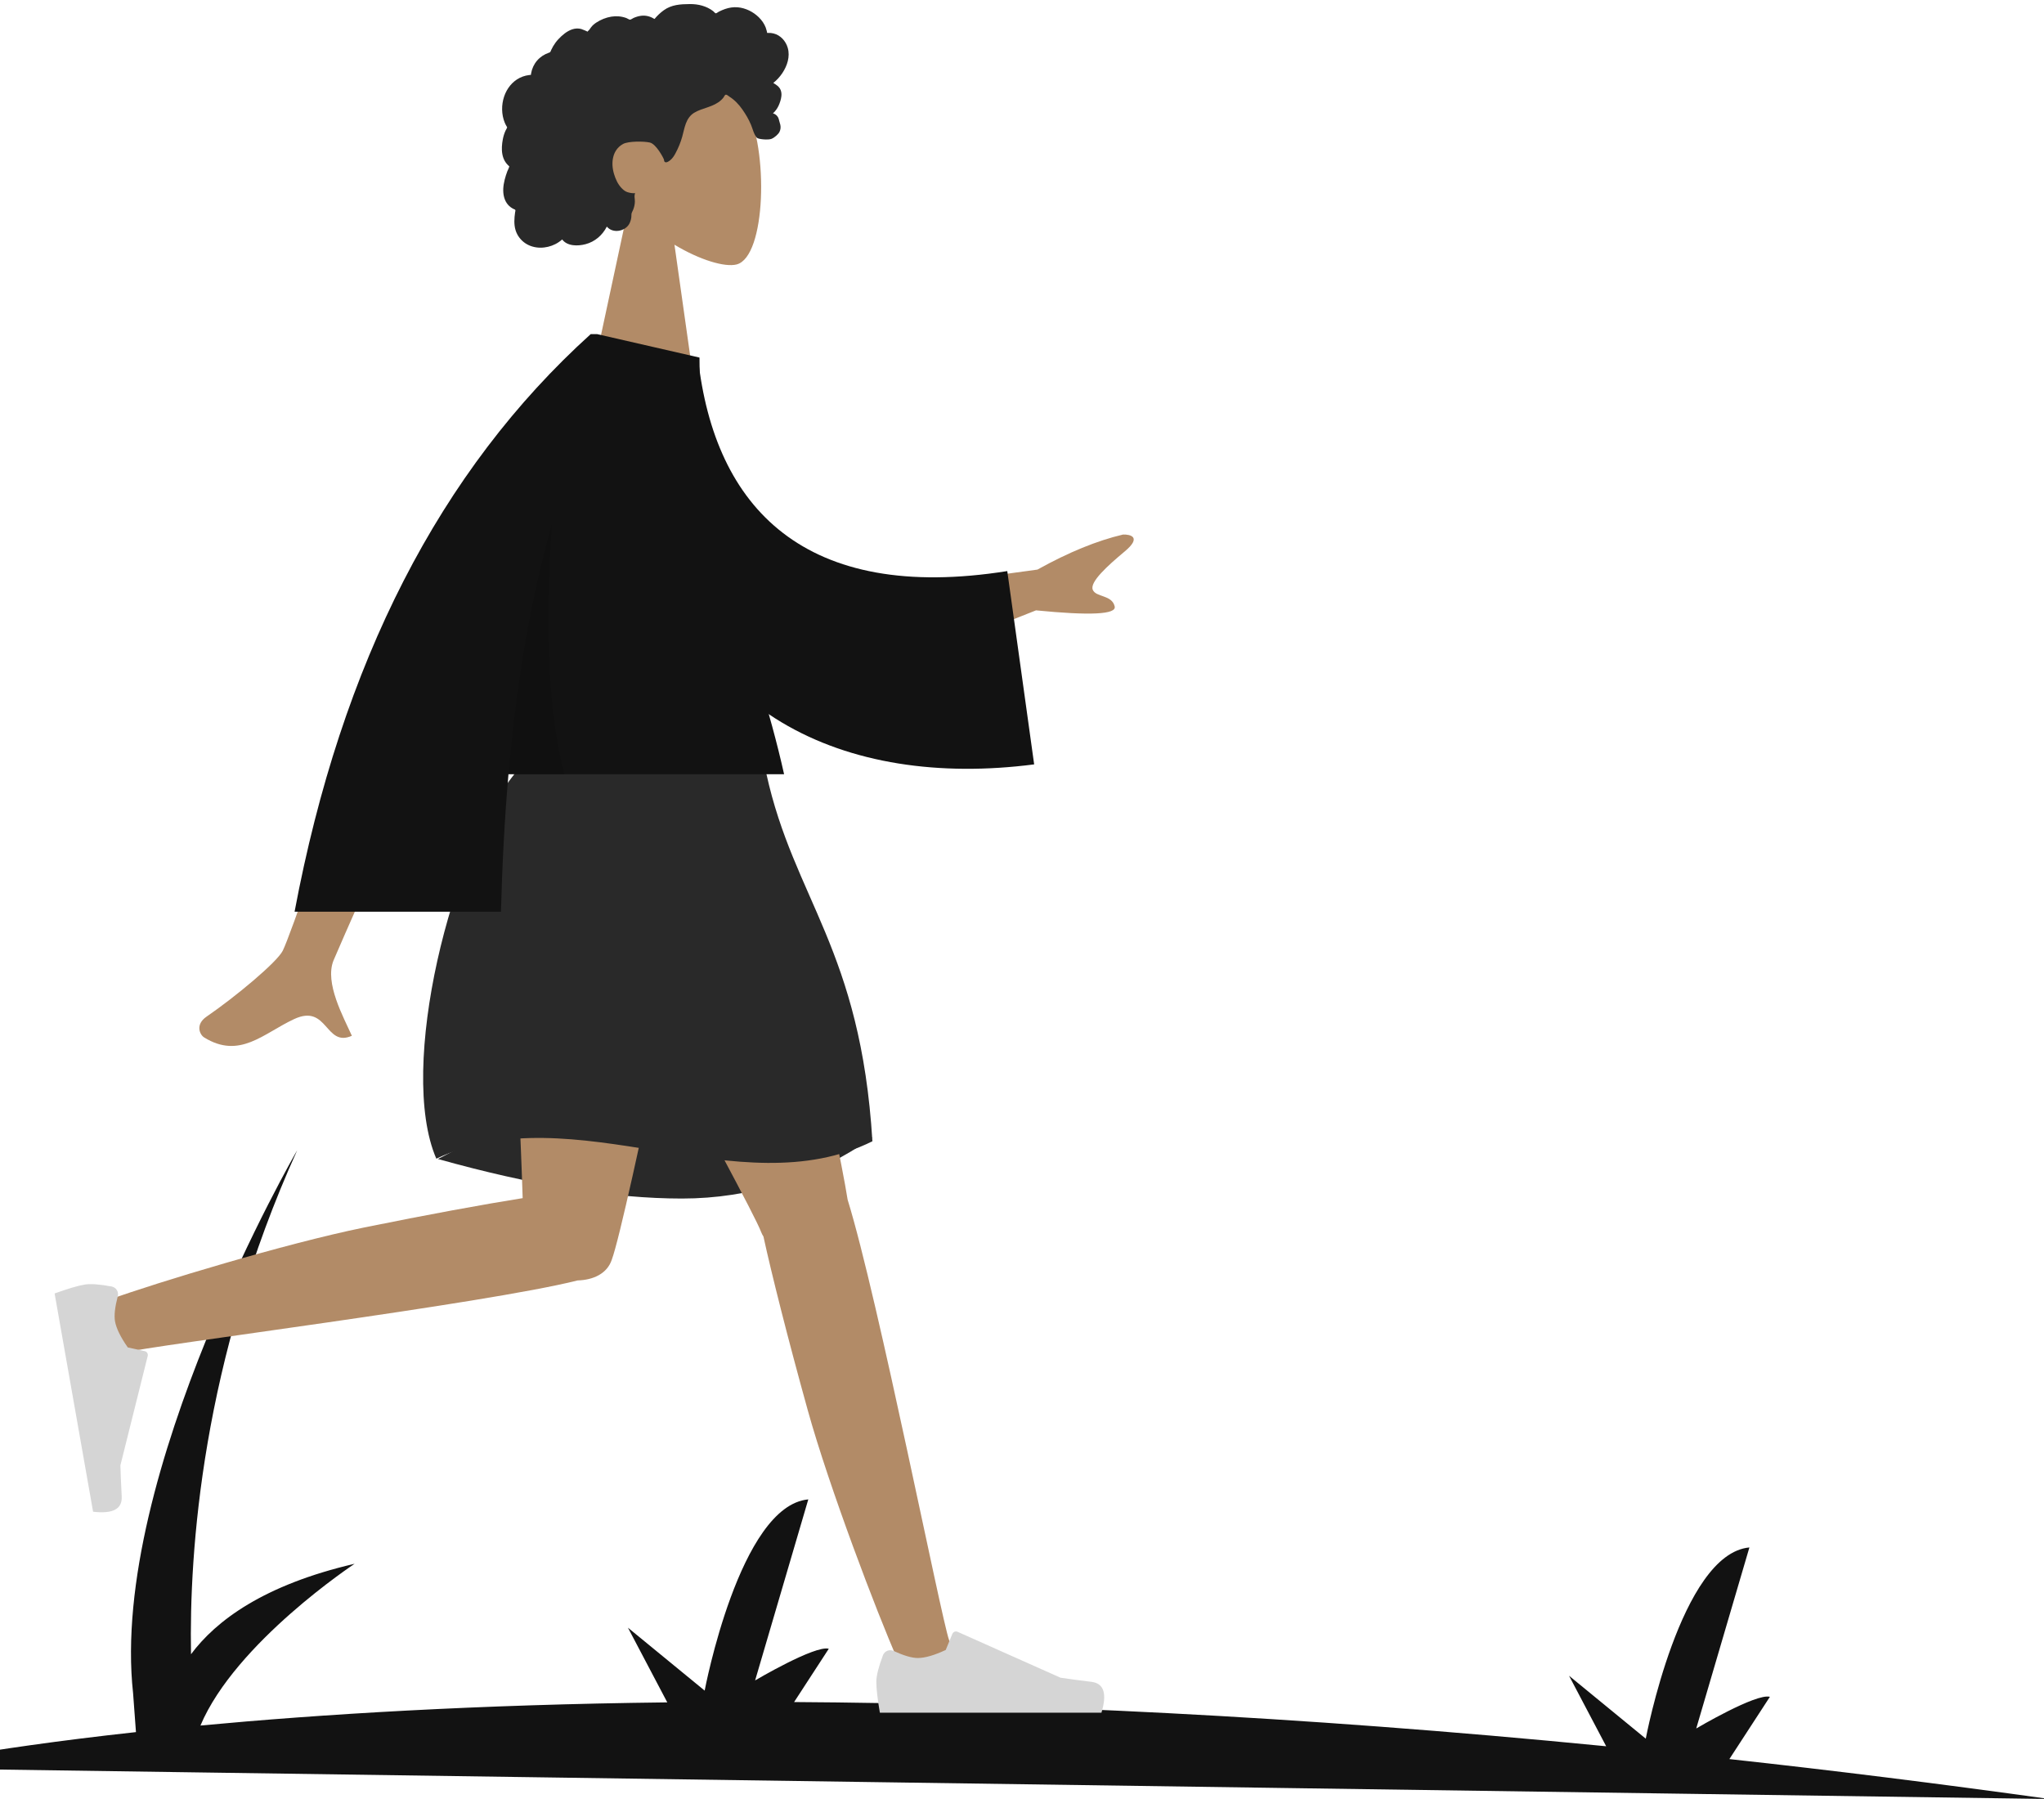 <svg width="375" height="330" viewBox="0 0 375 330" fill="none" xmlns="http://www.w3.org/2000/svg">
<path d="M376 330C355.647 327.169 336.073 324.728 317.278 322.678L324.71 311.256C322.205 310.553 311.196 317.064 311.196 317.064L320.952 283.856C308.351 285.009 301.939 318.932 301.939 318.932L287.863 307.392L294.677 320.327C237.154 314.687 187.476 312.472 145.69 312.216L152.051 302.44C149.546 301.737 138.537 308.249 138.537 308.249L148.293 275.041C135.692 276.194 129.28 310.117 129.28 310.117L115.204 298.576L122.421 312.276C87.39 312.68 58.823 314.455 36.773 316.526C43.208 301.281 65.061 286.851 65.061 286.851C48.373 290.724 39.618 297.299 35.044 303.444C34.694 284.585 37.046 249.632 54.524 211C54.524 211 20.023 270.531 24.418 310.612L24.944 317.728C-4.298 320.929 -19 324.328 -19 324.328L376 330Z" fill="#121212"/>
<g clip-path="url(#clip0)">
<path fill-rule="evenodd" clip-rule="evenodd" d="M115.327 37.859C112.005 33.961 109.757 29.183 110.133 23.83C111.215 8.405 132.687 11.798 136.864 19.583C141.041 27.368 140.544 47.116 135.146 48.508C132.994 49.062 128.408 47.703 123.74 44.89L126.67 65.616H109.371L115.327 37.859Z" fill="#B28B67"/>
<path fill-rule="evenodd" clip-rule="evenodd" d="M144.528 8.791C144.169 7.532 143.206 6.453 141.907 6.134C141.592 6.056 141.267 6.025 140.943 6.038C140.827 6.042 140.794 6.076 140.74 5.995C140.7 5.934 140.699 5.787 140.682 5.716C140.631 5.496 140.566 5.279 140.487 5.067C140.215 4.344 139.758 3.705 139.208 3.166C138.178 2.159 136.787 1.463 135.342 1.338C134.551 1.269 133.766 1.397 133.018 1.655C132.631 1.788 132.256 1.954 131.89 2.137C131.78 2.192 131.423 2.462 131.312 2.445C131.19 2.426 130.945 2.122 130.846 2.046C129.619 1.105 128.105 0.736 126.578 0.747C124.853 0.76 123.193 0.846 121.755 1.897C121.451 2.119 121.161 2.363 120.885 2.619C120.74 2.754 120.599 2.895 120.465 3.04C120.384 3.129 120.305 3.219 120.229 3.311C120.1 3.468 120.121 3.519 119.94 3.41C119.248 2.99 118.446 2.793 117.639 2.892C117.159 2.951 116.692 3.095 116.249 3.285C116.098 3.349 115.749 3.607 115.588 3.609C115.429 3.612 115.085 3.373 114.92 3.312C114.033 2.985 113.076 2.904 112.144 3.055C111.181 3.212 110.236 3.595 109.421 4.126C109.029 4.381 108.687 4.664 108.412 5.043C108.293 5.207 108.186 5.38 108.052 5.532C107.973 5.621 107.817 5.712 107.775 5.825C107.8 5.758 106.723 5.342 106.621 5.316C106.079 5.174 105.528 5.203 104.997 5.377C104 5.706 103.142 6.442 102.437 7.197C102.075 7.584 101.758 8.013 101.489 8.469C101.36 8.688 101.242 8.913 101.134 9.143C101.082 9.254 101.047 9.393 100.978 9.493C100.89 9.623 100.83 9.625 100.669 9.681C99.853 9.967 99.109 10.451 98.542 11.106C97.969 11.767 97.597 12.582 97.441 13.441C97.432 13.491 97.426 13.701 97.397 13.728C97.356 13.766 97.192 13.749 97.13 13.756C96.915 13.781 96.701 13.819 96.49 13.869C96.102 13.961 95.724 14.096 95.366 14.273C93.972 14.963 92.976 16.256 92.488 17.711C91.976 19.238 91.985 20.987 92.597 22.485C92.695 22.727 92.813 22.962 92.951 23.185C93.036 23.321 93.063 23.321 93.008 23.465C92.947 23.624 92.835 23.779 92.762 23.934C92.524 24.442 92.358 24.98 92.253 25.53C92.081 26.433 91.995 27.381 92.165 28.29C92.244 28.712 92.382 29.125 92.591 29.501C92.698 29.692 92.823 29.874 92.965 30.042C93.038 30.13 93.116 30.213 93.198 30.293C93.244 30.339 93.305 30.379 93.345 30.43C93.442 30.554 93.462 30.452 93.412 30.634C93.342 30.889 93.184 31.141 93.087 31.39C92.988 31.645 92.897 31.905 92.815 32.167C92.648 32.697 92.507 33.237 92.418 33.786C92.249 34.841 92.278 35.965 92.777 36.933C92.991 37.347 93.297 37.71 93.668 37.993C93.849 38.131 94.046 38.25 94.252 38.348C94.359 38.398 94.494 38.42 94.542 38.522C94.594 38.633 94.517 38.852 94.499 38.975C94.346 40.048 94.269 41.174 94.588 42.225C94.882 43.193 95.528 44.048 96.368 44.614C97.997 45.712 100.192 45.65 101.903 44.771C102.349 44.542 102.767 44.258 103.139 43.922C104.087 45.198 106.038 45.158 107.423 44.794C109.149 44.341 110.534 43.141 111.332 41.564C112.424 42.892 114.714 42.461 115.47 41.02C115.656 40.668 115.765 40.279 115.82 39.886C115.848 39.679 115.83 39.47 115.851 39.265C115.878 39.003 116.053 38.749 116.154 38.496C116.349 38.004 116.47 37.496 116.476 36.965C116.478 36.687 116.443 36.417 116.417 36.142C116.393 35.895 116.462 35.664 116.501 35.42C116.058 35.492 115.519 35.373 115.102 35.245C114.692 35.119 114.309 34.787 114.02 34.484C113.349 33.78 112.94 32.858 112.659 31.94C112.044 29.925 112.296 27.508 114.323 26.402C115.267 25.887 118.095 25.889 119.219 26.144C120.402 26.411 121.742 29.02 121.808 29.265C121.849 29.417 121.828 29.605 121.968 29.706C122.274 29.928 122.779 29.542 123.005 29.352C123.395 29.023 123.673 28.586 123.914 28.143C124.439 27.177 124.862 26.142 125.161 25.084C125.392 24.269 125.539 23.429 125.84 22.635C126.14 21.845 126.613 21.138 127.347 20.69C128.146 20.203 129.062 19.947 129.94 19.641C130.809 19.337 131.664 18.967 132.338 18.323C132.486 18.182 132.63 18.031 132.749 17.865C132.844 17.733 132.937 17.481 133.08 17.398C133.303 17.268 133.629 17.605 133.822 17.728C134.774 18.332 135.568 19.175 136.208 20.096C136.845 21.012 137.367 21.894 137.792 22.916C138.107 23.675 138.304 24.646 138.858 25.268C139.105 25.546 140.943 25.714 141.539 25.471C142.134 25.229 142.802 24.6 143.001 24.205C143.206 23.802 143.255 23.358 143.167 22.916C143.116 22.657 143.011 22.414 142.954 22.158C142.905 21.944 142.861 21.741 142.757 21.545C142.559 21.172 142.221 20.905 141.813 20.793C142.238 20.402 142.589 19.934 142.832 19.411C143.085 18.867 143.299 18.206 143.36 17.61C143.409 17.126 143.333 16.624 143.068 16.207C142.79 15.771 142.297 15.486 141.871 15.213C142.522 14.704 143.079 14.084 143.538 13.398C144.429 12.063 144.98 10.382 144.528 8.791Z" fill="#292929"/>
</g>
<path fill-rule="evenodd" clip-rule="evenodd" d="M80.344 212.601C97.635 217.437 112.553 219.855 125.098 219.855C137.643 219.855 149.296 216.131 160.056 208.684C143.135 203.72 129.2 201.238 118.251 201.238C107.302 201.238 94.666 205.025 80.344 212.601Z" fill="#292929"/>
<path fill-rule="evenodd" clip-rule="evenodd" d="M140.066 226.826C139.9 226.575 139.759 226.303 139.647 226.007C137.336 219.895 100.316 153.957 96.628 141.901H138.307C141.111 151.067 153.732 208.587 155.509 220.063C161.113 238.166 172.651 296.792 174.124 300.854C175.674 305.126 166.955 309.577 164.632 304.325C160.935 295.967 152.126 272.841 148.204 258.72C144.527 245.482 141.533 233.573 140.066 226.826Z" fill="#B28B67"/>
<path fill-rule="evenodd" clip-rule="evenodd" d="M105.967 234.877C89.042 239.154 27.134 246.888 22.885 248.101C18.515 249.348 14.683 240.34 20.085 238.389C28.68 235.284 52.364 228.11 66.724 225.182C78.274 222.828 88.814 220.906 95.89 219.781C95.29 199.904 92.55 152.204 94.346 141.901H131.225C129.503 151.781 114.943 223.866 112.237 231.082C111.378 233.658 108.815 234.796 105.967 234.877Z" fill="#B28B67"/>
<path fill-rule="evenodd" clip-rule="evenodd" d="M20.477 235.99C18.217 235.57 16.561 235.453 15.509 235.638C14.229 235.864 12.398 236.406 10.018 237.266C10.28 238.751 12.633 252.096 17.077 277.301C20.7 277.735 22.451 276.807 22.33 274.517C22.209 272.228 22.128 270.322 22.088 268.8L27.102 248.729C27.199 248.343 26.964 247.952 26.578 247.855C26.571 247.854 26.564 247.852 26.558 247.851L23.445 247.166C22.111 245.262 21.33 243.661 21.101 242.364C20.915 241.31 21.084 239.779 21.608 237.772L21.608 237.772C21.809 237.001 21.348 236.214 20.578 236.013C20.544 236.004 20.511 235.997 20.477 235.99Z" fill="#D5D5D5"/>
<path fill-rule="evenodd" clip-rule="evenodd" d="M161.986 303.644C161.179 305.797 160.776 307.408 160.776 308.476C160.776 309.776 160.993 311.673 161.426 314.166C162.934 314.166 176.485 314.166 202.079 314.166C203.135 310.674 202.525 308.788 200.249 308.51C197.973 308.231 196.082 307.98 194.577 307.755L175.682 299.332C175.318 299.17 174.892 299.333 174.73 299.697C174.727 299.703 174.724 299.709 174.722 299.716L173.507 302.662C171.4 303.645 169.688 304.136 168.371 304.136C167.3 304.136 165.822 303.704 163.936 302.84L163.936 302.84C163.213 302.508 162.357 302.826 162.025 303.549C162.011 303.581 161.998 303.612 161.986 303.644Z" fill="#D5D5D5"/>
<path fill-rule="evenodd" clip-rule="evenodd" d="M94.465 141.901C110.716 137.252 126.092 137.252 140.594 141.901C145.64 164.921 157.899 174.058 160.055 209.351C135.549 221.527 105.276 200.666 80.049 212.541C72.842 195.931 82.932 155.931 94.465 141.901Z" fill="#292929"/>
<path fill-rule="evenodd" clip-rule="evenodd" d="M161.871 108.366L190.329 104.484C196.022 101.318 201.259 99.174 206.04 98.053C207.386 98.014 209.526 98.503 206.337 101.161C203.149 103.82 199.913 106.76 200.481 108.179C201.049 109.598 204.015 109.07 204.506 111.252C204.834 112.707 200.021 112.943 190.068 111.961L166.976 121.116L161.871 108.366ZM72.473 114.953L88.256 115.012C70.949 153.958 61.925 174.35 61.184 176.187C59.516 180.32 63.046 186.615 64.555 189.998C59.639 192.198 60.163 184.052 53.962 186.936C48.302 189.57 43.996 194.341 37.457 190.306C36.653 189.81 35.772 187.942 37.901 186.482C43.204 182.846 50.846 176.482 51.879 174.387C53.287 171.53 60.152 151.719 72.473 114.953Z" fill="#B28B67"/>
<path fill-rule="evenodd" clip-rule="evenodd" d="M115.705 64.895L128.062 65.719C131.106 93.253 147.683 110.645 184.799 104.757L189.73 140.215C155.04 144.698 124.616 130.81 118.381 93.206C116.767 83.472 115.492 73.341 115.705 64.895Z" fill="#121212"/>
<path fill-rule="evenodd" clip-rule="evenodd" d="M109.608 61.303L128.331 65.591C128.331 97.795 138.59 118.341 143.851 142.018H93.285C92.572 150.2 92.135 158.609 91.907 167.245H54.044C62.624 121.594 80.733 86.276 108.372 61.292H109.598L109.608 61.303Z" fill="#121212"/>
<path fill-rule="evenodd" clip-rule="evenodd" d="M101.263 96.075C99.959 116.143 100.726 131.457 103.562 142.018H93.284C94.695 125.811 97.185 110.496 101.263 96.075V96.075Z" fill="black" fill-opacity="0.1"/>
<defs>
<clipPath id="clip0">
<rect width="52.617" height="64.87" fill="white" transform="translate(92.073 0.747)"/>
</clipPath>
</defs>
</svg>
